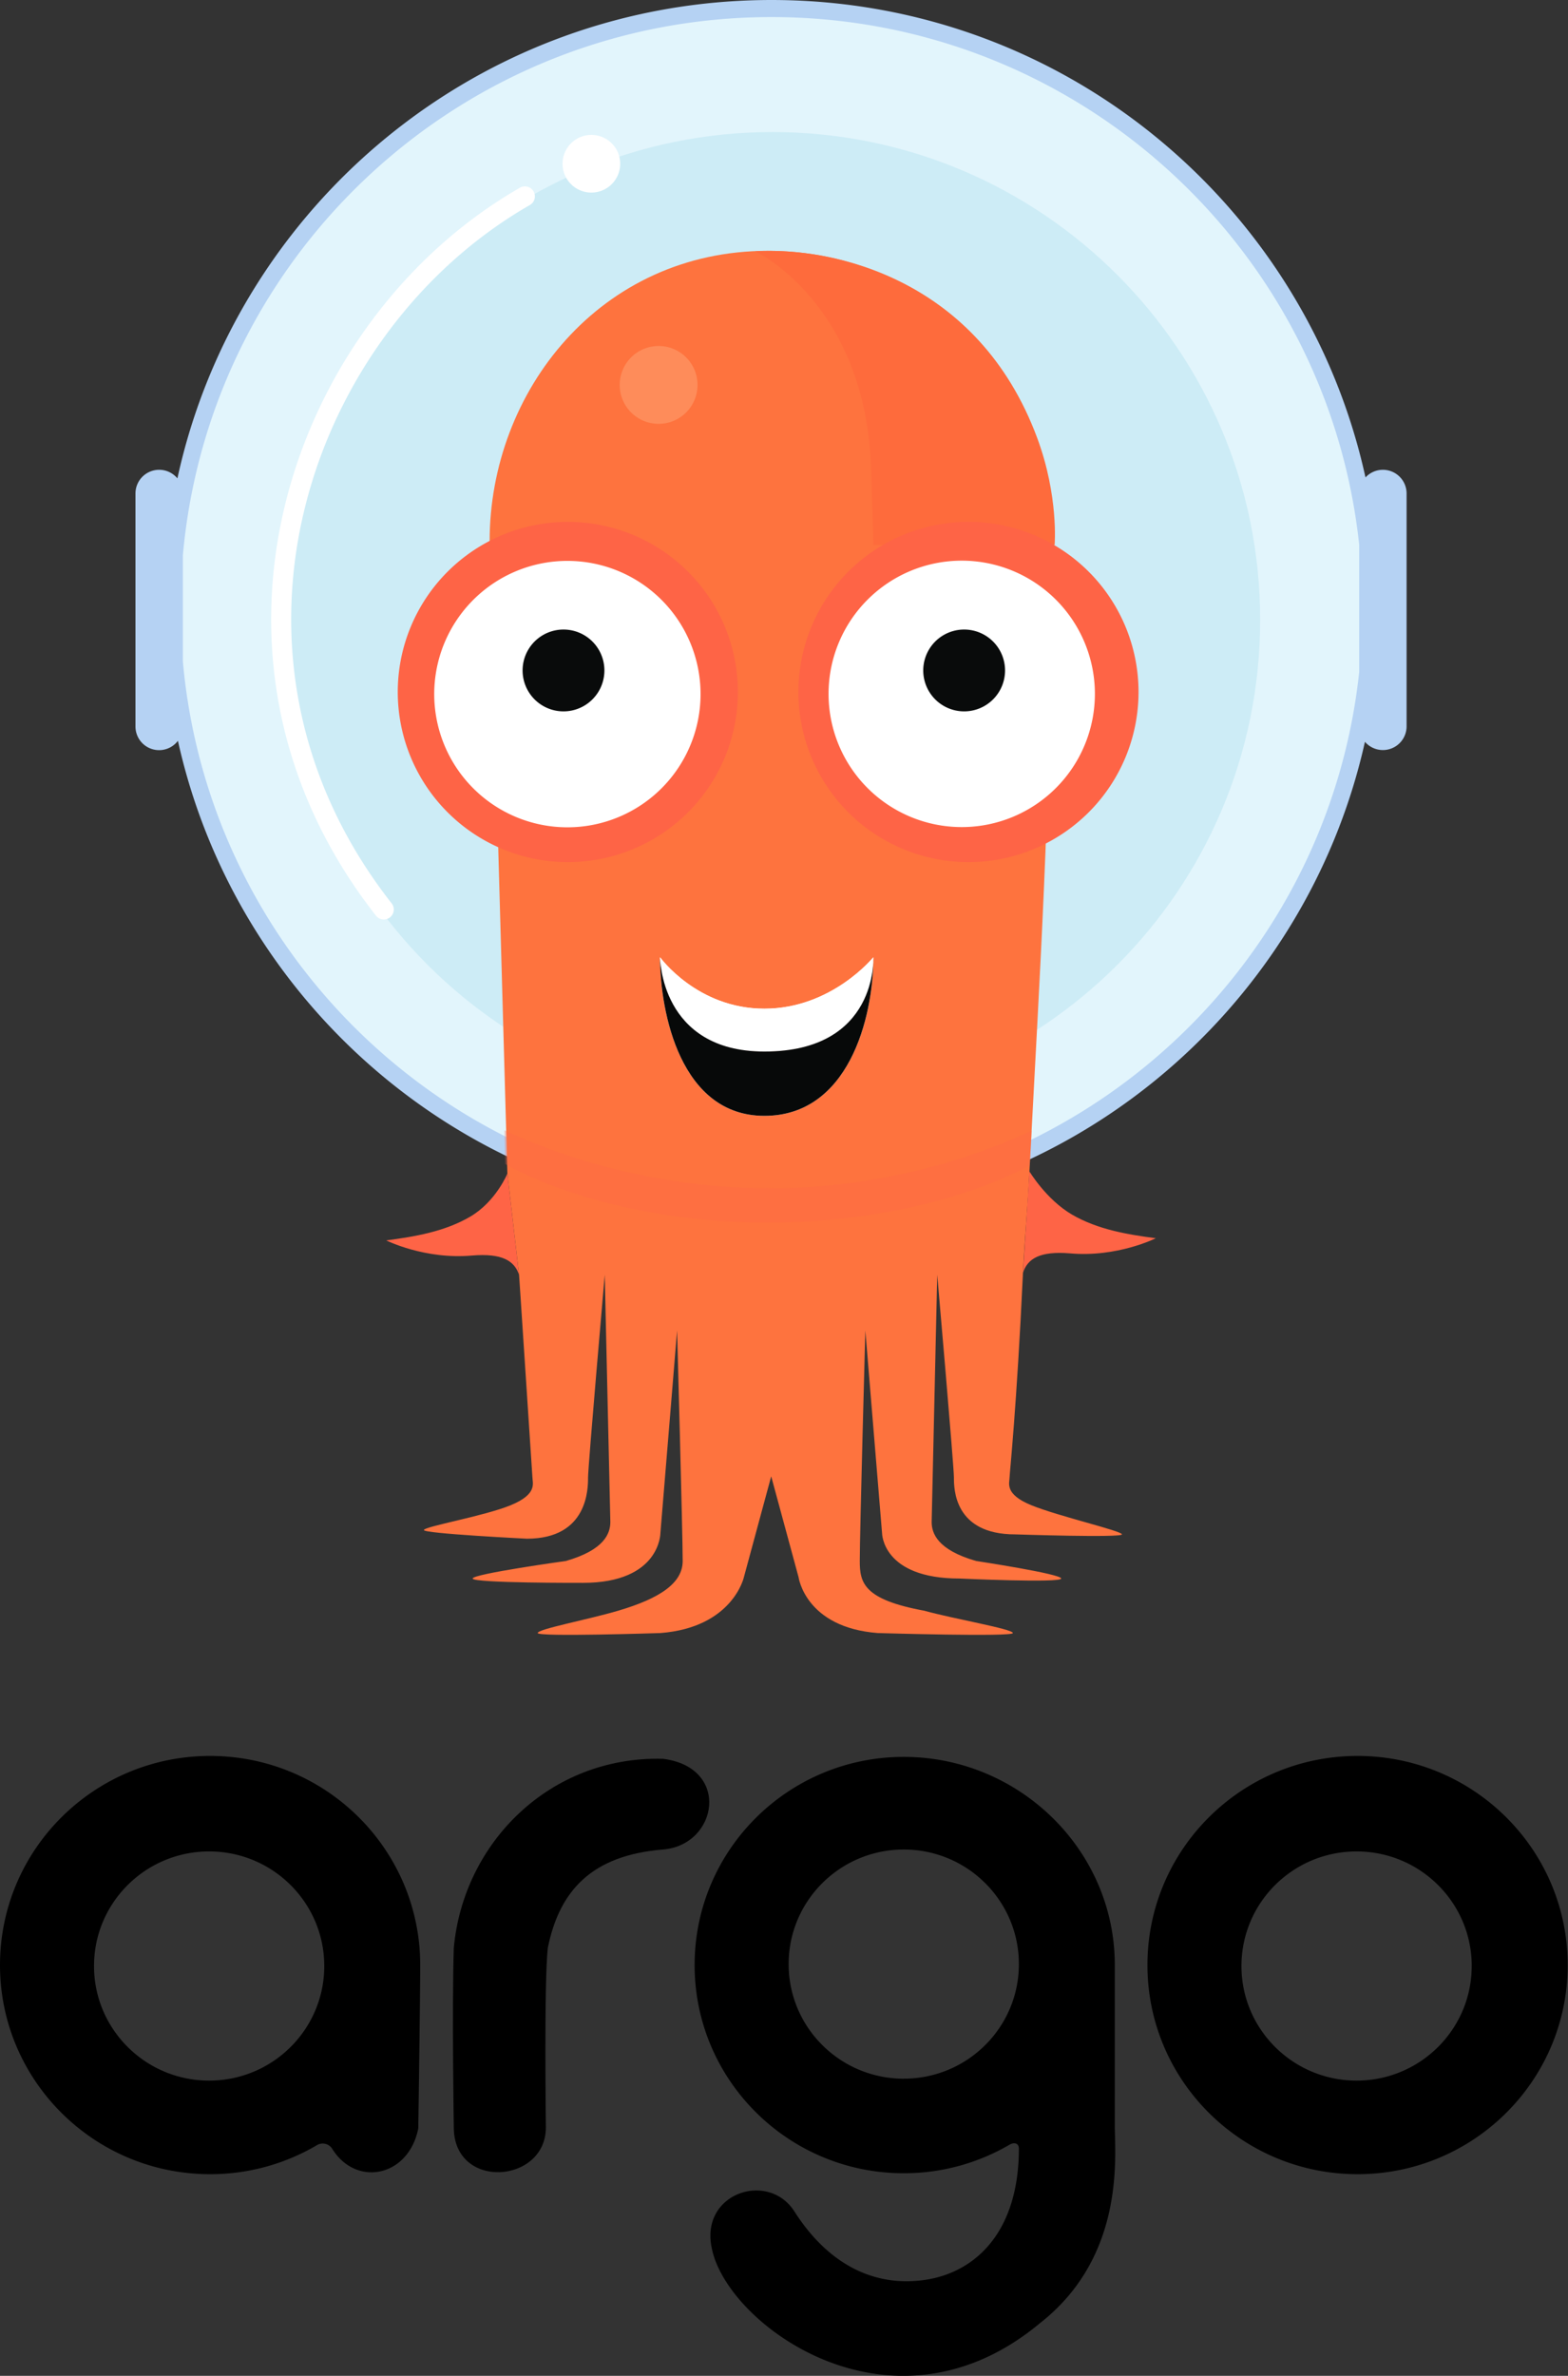 <svg xmlns="http://www.w3.org/2000/svg" xmlns:xlink="http://www.w3.org/1999/xlink" fill="none" viewBox="0 0 544 824">
  <rect x="0" y="0" width="544" height="824" fill="#333333" stroke="none"/>
  <path id="a" fill="#fff" d="M302.99 332c0 21.35-14.44 32.7-37.8 32.7-23.35 0-36.19-13.45-36.19-32.7 0 0 12.84 17.84 36.2 17.84 23.35 0 37.79-17.84 37.79-17.84Z"/>
  <path fill="#000" fill-rule="evenodd" d="M145.79 681.53c0 11.53-.67 56.63-.67 56.63-3.33 16.89-21.63 20.53-29.95 6.96a3.9 3.9 0 0 0-5.43-1 72.84 72.84 0 0 1-36.85 9.94C32.64 754.06 0 721.59 0 681.53S32.64 609 72.9 609c40.25 0 72.89 32.47 72.89 72.53Zm-33.29.33c0 21.95-17.88 39.74-39.94 39.74s-39.94-17.8-39.94-39.74c0-21.95 17.88-39.74 39.94-39.74s39.94 17.8 39.94 39.74Z" clip-rule="evenodd"/>
  <path fill="#000" d="M157.44 737.83c0 21.86 31.95 19.54 31.95 0 0 0-.66-50.67.67-62.26 4-19.87 15.31-32.13 39.94-34.11 19.09-1.54 23.63-28.49 0-31.47-39.28-.99-69.23 29.15-72.56 65.58-.67 20.53 0 62.26 0 62.26Z"/>
  <path fill="#000" fill-rule="evenodd" d="M386.77 681.53v55.97c0 .87.03 1.9.06 3.1.33 12.96 1.1 43.9-26.02 65.12-51.26 42.72-108.5.66-113.83-25.83-4.33-19.21 19.51-27.16 28.62-12.92 11.65 18.22 27.49 26.33 45.27 23.75 17.31-2.51 32.62-16.36 32.62-45.6 0-1.66-1.48-2.32-3.26-1.28a72.5 72.5 0 0 1-36.68 9.89c-40.08 0-72.56-32.33-72.56-72.2 0-39.88 32.48-72.2 72.56-72.2 40.07 0 73.22 32.32 73.22 72.2Zm-73.22 39.4c22.06 0 39.94-17.78 39.94-39.73 0-21.95-17.88-39.74-39.94-39.74s-39.94 17.79-39.94 39.74c0 21.95 17.88 39.74 39.94 39.74ZM470.99 609c40.25 0 72.9 32.47 72.9 72.53s-32.64 72.53-72.9 72.53c-40.26 0-72.9-32.47-72.9-72.53S430.73 609 471 609Zm39.6 72.86c0 21.95-17.88 39.74-39.94 39.74s-39.94-17.8-39.94-39.74c0-21.95 17.88-39.74 39.94-39.74s39.95 17.8 39.95 39.74Z" clip-rule="evenodd"/>
  <path fill="#E2F5FC" d="M268 418c114.32 0 207-92.68 207-207S382.32 4 268 4 61 96.68 61 211s92.68 207 207 207Z"/>
  <path fill="#CDECF6" d="M268 384.2c93.44 0 169.2-75.76 169.2-169.2 0-93.45-75.76-169.2-169.2-169.2-93.44 0-169.2 75.75-169.2 169.2 0 93.44 75.76 169.2 169.2 169.2Z"/>
  <path fill="#fff" d="M204.72 66.78a10 10 0 1 0 0-19.98 10 10 0 0 0 0 19.98Zm-74.36 250.7a3.46 3.46 0 1 0 5.44-4.27c-67.6-86.33-28.6-198.24 48.13-242.16a3.46 3.46 0 0 0-3.44-6c-79.78 45.67-120.75 162.24-50.13 252.43Z"/>
  <path fill="#B5D2F3" fill-rule="evenodd" d="M61.73 256.93A8.2 8.2 0 0 1 47 251.9v-80.74a8.22 8.22 0 0 1 14.55-5.25C82.19 71.04 166.65 0 267.68 0 368.6 0 452.97 70.88 473.74 165.58a8.22 8.22 0 0 1 14.26 5.58v80.74a8.22 8.22 0 0 1-14.45 5.38C452.46 351.55 368.3 422 267.68 422c-100.74 0-184.99-70.62-205.95-165.07Zm1.71-27.57c9.29 104.67 97.18 186.72 204.24 186.72 105.8 0 192.88-80.14 203.88-183.04v-44.08c-11-102.9-98.08-183.04-203.88-183.04-107.06 0-194.95 82.05-204.24 186.72v36.72Z" clip-rule="evenodd"/>
  <path fill="#FE733E" d="M177.16 522.05c9.49-3.87 7.56-7.73 7.56-9.67l-4.63-70.22-4.06-35.13-6.16-219.32c0-52.06 38.45-100.71 96.48-100.71s99.1 46.83 99.19 100.75c-1.67 104.12-4.48 143.75-8.39 218.52-.48 10.23-1.8 25.7-2.24 35.15-2.18 46.79-4.65 69.7-4.65 70.96 0 1.94-1.93 5.8 7.56 9.67s31.42 8.89 31.42 10.11c0 1.23-37.05 0-37.05 0-21.24 0-21.24-15.9-21.24-19.78 0-3.87-5.79-70.26-5.79-70.26l-1.93 85.74c0 3.86 1.93 9.67 15.44 13.53 0 0 29.5 4.47 29.5 6.08 0 1.62-35.29 0-35.29 0-26.86 0-26.86-15.75-26.86-15.75l-5.8-70.26s-1.93 70.26-1.93 79.93c0 7.58 1.32 13.38 22.4 17.25 10.17 2.83 30.72 6.33 30.72 7.74 0 1.4-46.89 0-46.89 0-25.1-1.94-27.46-19.35-27.46-19.35l-9.5-35-9.48 35s-3.86 17.41-28.96 19.35c0 0-42.57 1.4-42.57 0s17.06-4.55 27.9-7.74c14.67-4.32 22.4-9.67 22.4-17.25 0-9.67-1.94-79.93-1.94-79.93l-5.79 70.26s0 17.25-26.87 17.25c0 0-38.27.12-38.27-1.5 0-1.6 32.32-6.08 32.32-6.08 13.51-3.86 15.45-9.67 15.45-13.53l-1.94-85.74s-5.79 66.4-5.79 70.26c0 3.87 0 21.28-21.23 21.28 0 0-35.72-1.77-35.72-3 0-1.22 20.6-4.74 30.09-8.6Z"/>
  <path fill="#FE6446" d="M176.03 407.03s-3.97 9.71-12.92 14.95c-8.96 5.23-19.34 6.93-29.11 8.22 0 0 13.43 6.73 29.85 5.24 10.3-.83 14.62 1.78 16.24 6.72l-4.06-35.13Zm181.12-.76s5.79 9.72 14.74 14.96c8.96 5.23 19.34 6.93 29.11 8.22 0 0-13.43 6.73-29.85 5.24-10.3-.83-14.62 1.78-16.24 6.73l2.24-35.15Z"/>
  <path fill="#FE6446" d="m357.25 404.17.75-12.07c-47.57 22.24-91.8 19.9-91.8 19.9s-44.48 1.84-91.2-20l.3 11.72S208.63 424 266.2 424c57.57 0 91.05-19.83 91.05-19.83Z" opacity=".3"/>
  <path fill="#FEA777" d="M228.5 147a13.5 13.5 0 1 0 0-27 13.5 13.5 0 0 0 0 27Z" opacity=".5"/>
  <path fill="#FE6B3C" d="M365.89 189s1.44-16.9-6.02-37.04C339.4 96.7 289.1 85.57 262 87.14c0 0 38.43 17.98 40.22 75.54.8 25.52.8 26.32.8 26.32h62.87Z"/>
  <use xlink:href="#a"/>
  <use xlink:href="#a"/>
  <path fill="#fff" d="M302.99 332c0 21.35-8.74 55-37.8 55-29.06 0-36.19-35.75-36.19-55 0 0 0 32.7 36.2 32.7 39.57 0 37.79-32.7 37.79-32.7Z"/>
  <path fill="#070909" d="M302.99 332c0 21.35-8.74 55-37.8 55-29.06 0-36.19-35.75-36.19-55 0 0 0 32.7 36.2 32.7 39.57 0 37.79-32.7 37.79-32.7Z"/>
  <path fill="#FE6446" d="M197 299a59 59 0 1 0 0-118 59 59 0 0 0 0 118Z"/>
  <path fill="#fff" d="M196.85 286.93a46.2 46.2 0 1 0 0-92.4 46.2 46.2 0 0 0 0 92.4Z"/>
  <path fill="#090B0B" d="M195.5 246.72a14.19 14.19 0 1 0 0-28.38 14.19 14.19 0 0 0 0 28.38Z"/>
  <path fill="#FE6446" d="M336 299a59 59 0 1 0 0-118 59 59 0 0 0 0 118Z"/>
  <path fill="#fff" d="M333.66 286.85a46.2 46.2 0 1 0 0-92.4 46.2 46.2 0 0 0 0 92.4Z"/>
  <path fill="#090B0B" d="M334.5 246.72a14.19 14.19 0 1 0 0-28.38 14.19 14.19 0 0 0 0 28.38Z"/>
</svg>